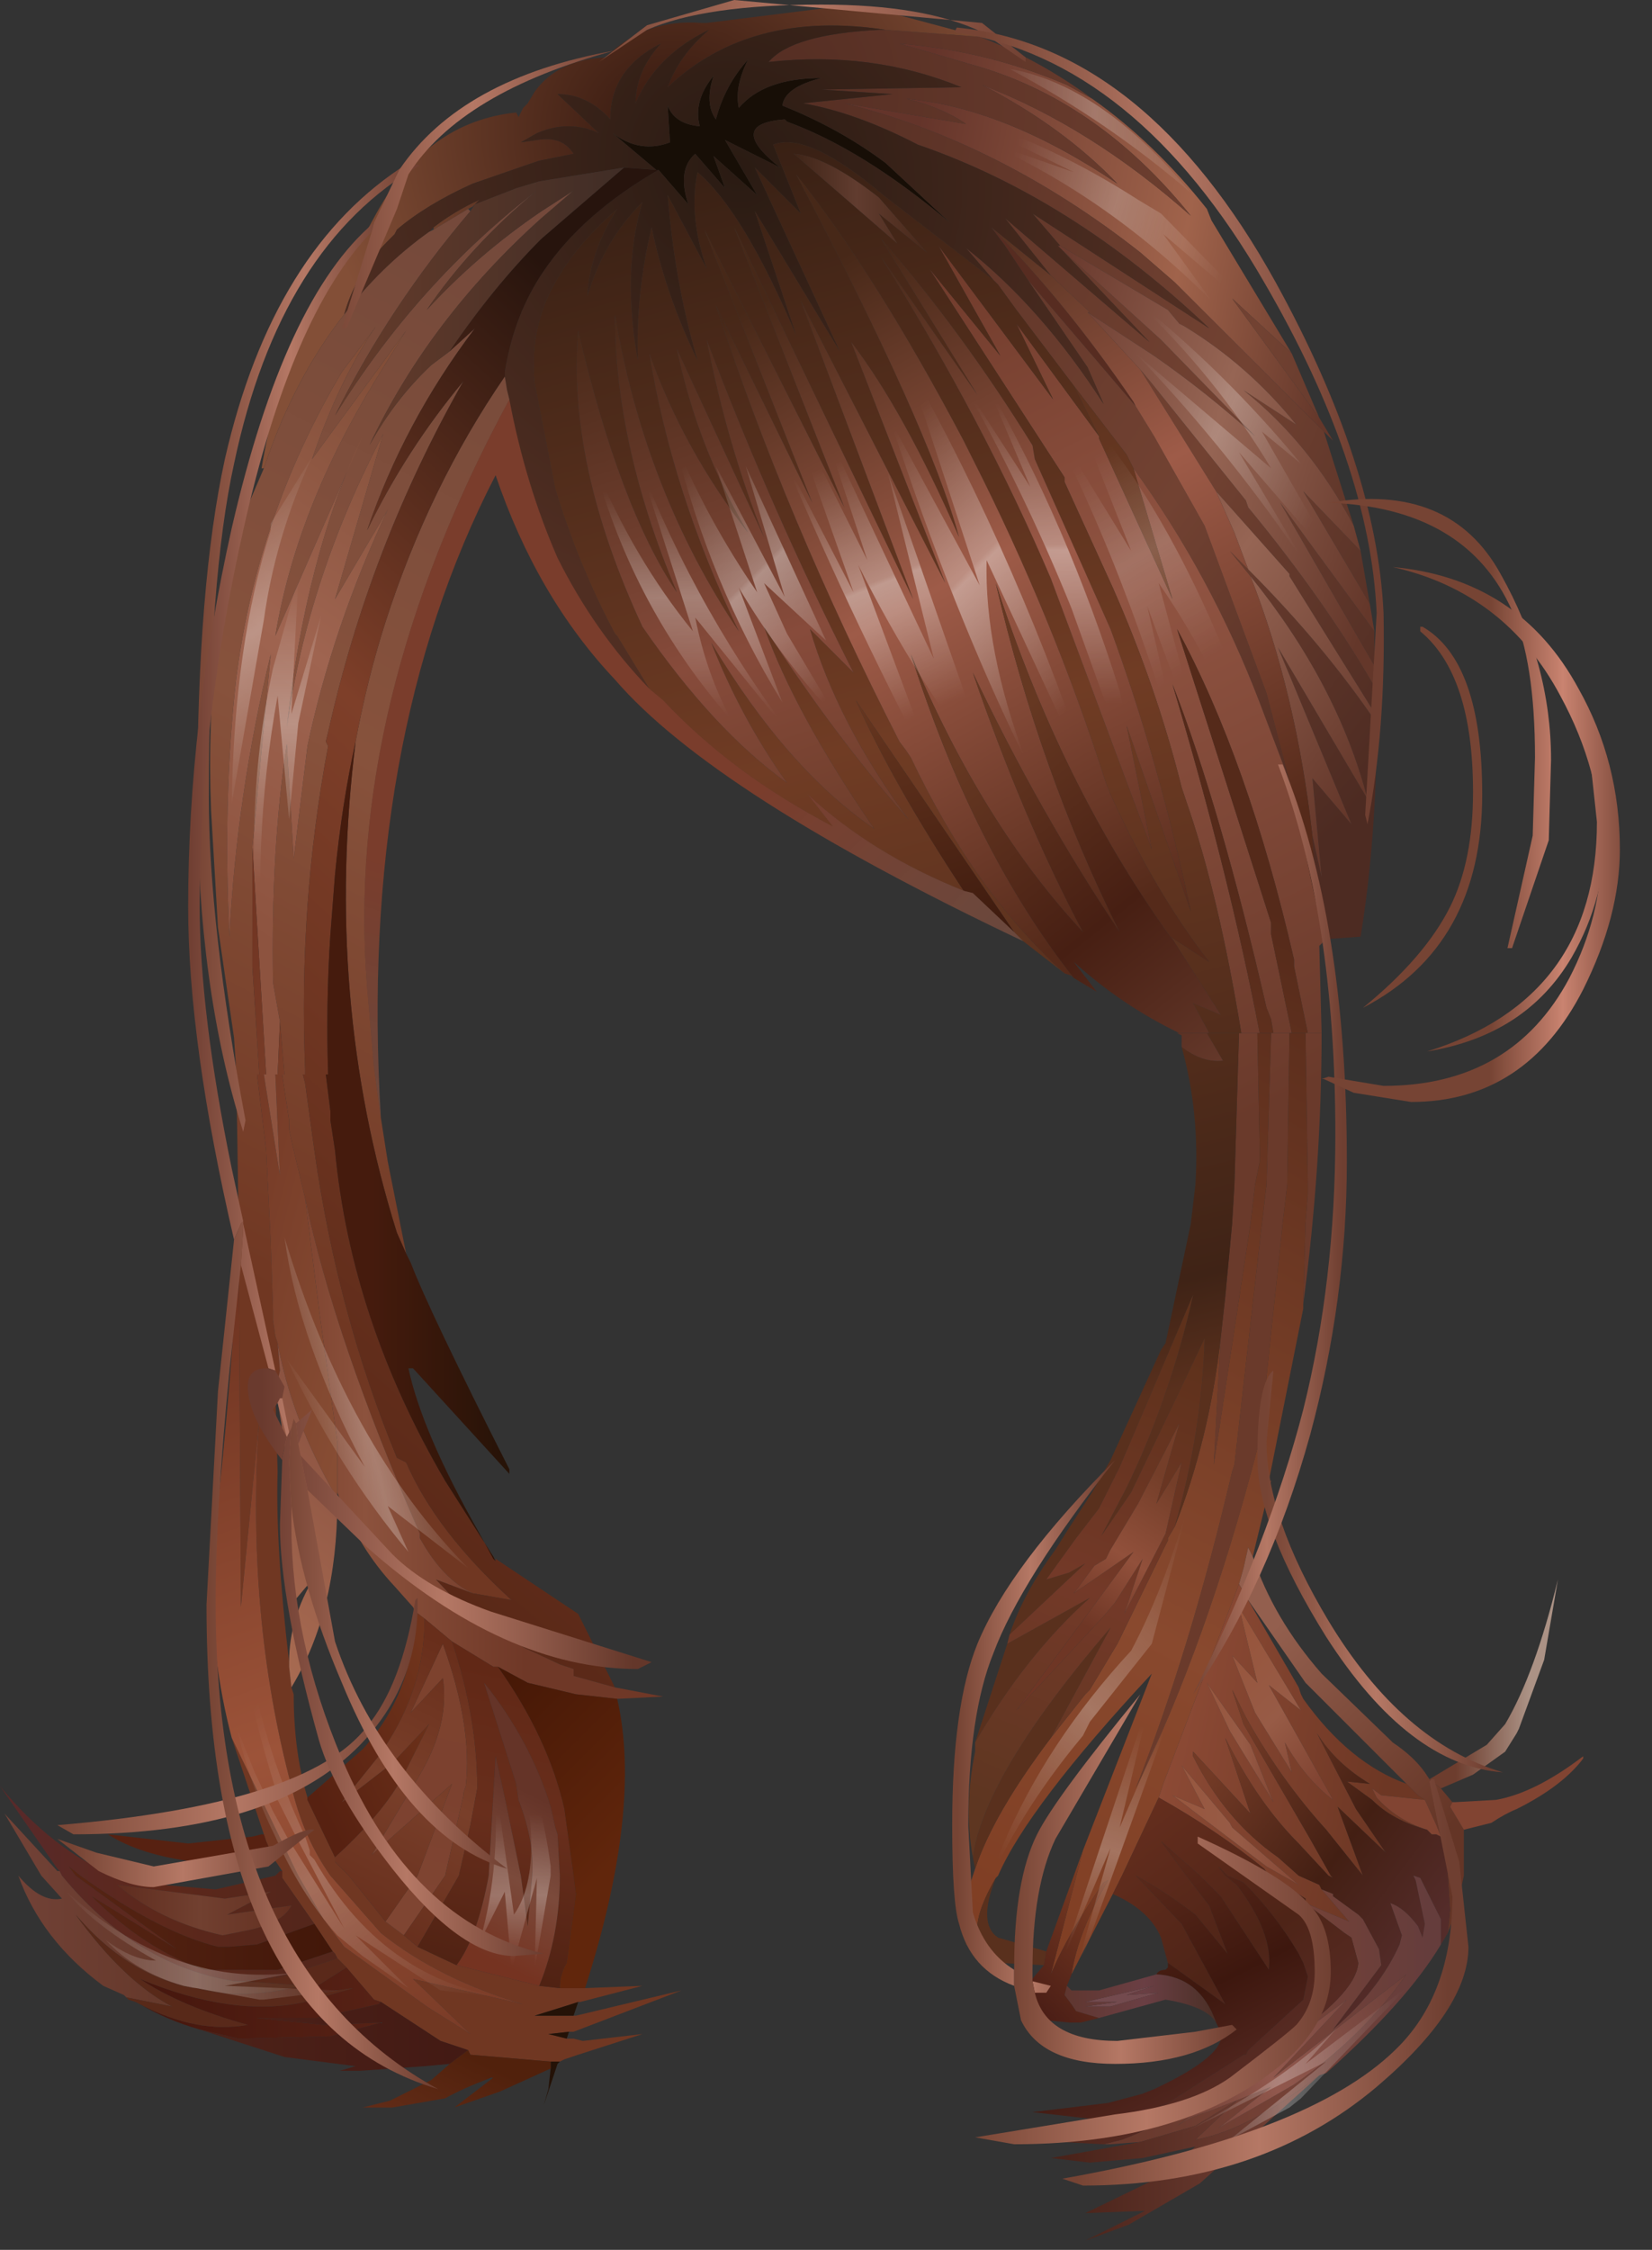 <svg xmlns="http://www.w3.org/2000/svg" width="36" height="49"><rect width="100%" height="100%" fill="#333333" stroke="none"/><g transform="translate(-52.8 -17)"><path d="M67.1 20.7l-.95-.8q.6.45 1.25.2l-.05-.8q.15.4.7.45-.15-.55.3-1.1-.2.6.05.95.2-.75.7-1.3-.3.6-.2 1.05.55-.65 1.8-.65-.8.2-.85.6 1.25.5 2.25 1.25l1.4 1.3q-1.9-1.6-3.55-2.2l-.05-.05q-1.3.1-.1 1.05l-1.2-.6.7 1.2-.95-.85.25.7-.65-.75q-.4.35-.15 1.1l-.65-.75h-.05" fill="#170e06"/><path d="M75.2 23.1l-.5-.75-.3-.4q1.6 1.6 3.1 3.8l.05.1-2.35-2.75" fill="#572c21"/><path d="M77.15 60.6h-.7l1.5-.35-.6.2.7-.05-1.05.3h-.55l.7-.1" fill="#734a4e"/><linearGradient id="a" gradientUnits="userSpaceOnUse" gradientTransform="matrix(.006 .001 -.001 .005 77.4 22.2)" x1="-819.2" x2="819.2"><stop offset="0" stop-color="#64342a"/><stop offset=".62" stop-color="#a0634b"/><stop offset=".988" stop-color="#64372a"/></linearGradient><path d="M78.4 23.15l-.75-.65q-3.05-2.4-6.45-3.25l2.65.45q-.5-.35-1.3-.55 2.15.2 4.6 1.85-1.2-1.25-2.95-2.15 2.35.9 4.55 2.85-2.05-2.55-4.8-3.3l-1.55-.45q1.9.15 3.65.9l.55.3q1.35.95 2.5 2.4l.1.25 1.75 2.9-1.3-1.2 1.9 2.6.3.5-.2-.2-3.25-3.25" fill="url(#a)"/><radialGradient id="b" gradientUnits="userSpaceOnUse" gradientTransform="matrix(.022 0 .001 .026 69.75 19)" spreadMethod="pad" cx="0" cy="0" r="819.2" fx="0" fy="0"><stop offset=".008" stop-color="#552e23"/><stop offset=".62" stop-color="#724232"/><stop offset=".988" stop-color="#4d2b22"/></radialGradient><path d="M81.55 26.1l-1.9-2.6 1.3 1.2.6 1.4m-1.65-.6l1.15.75Q80 24.95 78.6 24.1l-.1-.05-.25-.3-2.35-1.4-.6-.7 3.85 2.5q-3-2.85-6.35-4-1.35-.7-2.5-.9l1.95-.2-1.55-.1 3.05-.05q-1.95-.8-4.2-.55.5-.6 2.4-.7h.15l2.05.15q1.3.5 2.45 1.35l-.55-.3q-1.75-.75-3.65-.9l1.55.45q2.75.75 4.8 3.3-2.2-1.95-4.55-2.85 1.75.9 2.95 2.15-2.45-1.65-4.6-1.85.8.2 1.3.55l-2.65-.45q3.4.85 6.45 3.25l.75.65 3.25 3.25.65 2.05q-.95-1.8-2.4-2.95m2.55 3.5l.2 1.15-1.45-2.45 1.25 1.3m.3 1.75v.75l-2.05-3.55 2.05 2.8m-5.1-5.7l.25.3 2.05 2.55.05.15q1.65 2 2.75 3.9l.05.65-1.9-3.05v-.05l-1.6-1.8-1.65-2.65M79.6 29l.4.4q1.65 1.65 2.8 3.35 0 2.5-.35 4.65l-.7.05h-.05v.35l-.05-.3v-.2l-.05-.15-.1-.4-.1-1.55.2.9-.2-2.15.85 1-1.6-3.85 1.95 3.3q-.65-2.5-2.55-4.85L79.6 29m-2.05-3.15l.4.65 1.1 1.95 1.35 3.65.65 2.5-.25-.85-.55-1.45q-1.05-2.75-2.75-5.1l-.15-.3-1.15-1.5-1.25-1.65-.4-.55-.1-.1-.6-.7q1.65 1.3 3 3.4l-.35-.8-1.3-1.9 2.35 2.75m.55-1.45l2.05 2.1q-1.05-.95-2.2-1.75l-1.3-.85-.15-.1h.05l-.85-.8-1-1.25 3.15 2.7-1.9-2 2.15 1.95" fill="url(#b)"/><linearGradient id="c" gradientUnits="userSpaceOnUse" gradientTransform="matrix(.005 .004 -.003 .004 79.15 30.2)" x1="-819.2" x2="819.2"><stop offset="0" stop-color="#6a3a2e"/><stop offset=".486" stop-color="#966554"/><stop offset=".988" stop-color="#64372a"/></linearGradient><path d="M80 29.4l-.3-.8-.4-.9 1.6 1.8v.05l1.9 3.05v.15q-1.15-1.7-2.8-3.35m.05.15q1.9 2.35 2.55 4.85l-1.95-3.3 1.6 3.85-.85-1 .2 2.15-.2-.9q-.35-3.1-1.35-5.65" fill="url(#c)"/><linearGradient id="d" gradientUnits="userSpaceOnUse" gradientTransform="matrix(.005 .002 -.002 .006 79.25 26.8)" x1="-819.2" x2="819.2"><stop offset="0" stop-color="#6a3a2e"/><stop offset=".486" stop-color="#966554"/><stop offset=".988" stop-color="#64372a"/></linearGradient><path d="M80.7 27.95l2.05 3.55v.45q-1.1-1.9-2.75-3.9l-.05-.15-2.05-2.55-.25-.3-1.15-1.25.15.1 1.3.85q1.15.8 2.2 1.75l-2.05-2.1-2.15-1.95-.1-.1h.05l2.35 1.4.25.3.1.05q1.4.85 2.45 2.15l-1.15-.75q1.45 1.15 2.4 2.95l.15.55-1.25-1.3 1.45 2.45.1.6-2.05-2.8" fill="url(#d)"/><linearGradient id="e" gradientUnits="userSpaceOnUse" gradientTransform="matrix(.005 .012 -.002 .001 76.75 30.75)" x1="-819.2" x2="819.2"><stop offset="0" stop-color="#693526"/><stop offset=".478" stop-color="#915442"/><stop offset="1" stop-color="#6a3a2b"/></linearGradient><path d="M81.3 39.5l-.3-1.45v-.15q-1-4.35-2.55-7.2l2.05 6.4v.25l.45 2.15h-.4l-.05-.3-.1-.25q-1-4.35-2.05-7.05 1.25 4.2 1.9 7.6h-.4q-.5-3.05-1.2-5.05l-.1-.3q-.55-2.2-1.5-4.35L76 27.5v-.1l-2.95-4.55 1.55 1.9-1.35-2.4 2.5 3.35-.8-1.65 1.8 2.45v.05l1.6 3.5-.85-2.85q1.7 2.35 2.75 5.1l.55 1.45.25.85.35 1.7.1.45.1.4.05.15v.2l-.1.1.05 1.9h-.3" fill="url(#e)"/><linearGradient id="f" gradientUnits="userSpaceOnUse" gradientTransform="matrix(.007 -.015 .016 .008 80.25 51.8)" x1="-819.2" x2="819.2"><stop offset="0" stop-color="#76341a"/><stop offset=".475" stop-color="#89492e"/><stop offset="1" stop-color="#552a1a"/></linearGradient><path d="M80.25 39.5q-.65-3.4-1.9-7.6 1.05 2.7 2.05 7.05l.1.25.05.3h-.3m.7 0l-.45-2.15v-.25l-2.05-6.4Q80 33.55 81 37.9v.15l.3 1.45h-.35" fill="url(#f)"/><linearGradient id="g" gradientUnits="userSpaceOnUse" gradientTransform="matrix(.004 .012 -.002 .001 78.2 30.75)" x1="-819.2" x2="819.2"><stop offset="0" stop-color="#693526"/><stop offset=".478" stop-color="#915442"/><stop offset="1" stop-color="#6a3a2b"/></linearGradient><path d="M81.25 43.65l.05-.65v-.2l-.05-3.3h.35q0 2.9-.4 5.9l.05-1.75m-1.75 1.6l.15-1.6.05-.85.1-3.3h.4l.05 2.5v.3l-.1.5-.1.85-.8 5.25.15-2.75.1-.9m1.35-2.45l-.1.85-.5 4.75-.05.15q-1.1 4.25-2.65 7.4 1.2-3.05 2.1-6.9l.05-.15.6-5.25.1-.85.1-3.3h.4l-.05 3.3" fill="url(#g)"/><linearGradient id="h" gradientUnits="userSpaceOnUse" gradientTransform="matrix(.01 -.015 .015 .008 78.1 51.8)" x1="-819.2" x2="819.2"><stop offset="0" stop-color="#76341a"/><stop offset=".475" stop-color="#89492e"/><stop offset="1" stop-color="#552a1a"/></linearGradient><path d="M81.25 39.5l.05 3.3v.2l-.05.65-.05 1.75v.1l-.05.25-.7 3.5h.05l-.4 1.65-.1-.2-.1.45-.1.35-1.65 4.35-.1.3-.8 1.7-.2.4-.9 1.75q.15-.95.8-2.05l-.1.05q-.8 1.15-1.15 2l.7-2.7 1.5-3.85q-2.7 2.9-3.35 4.4l-.05.05q-.55.95-.35 1.35-.35-.15-.35-.7v-.1l.2-.6.05-.15q.4-1.2 1.65-2.85l.75-.95.1-.1.6-1 .05-.1 1-2.05.05-.1v-.05l.15-.25q.75-1.9 1-4.1l-.15 2.75.8-5.25.1-.85.1-.5V42l-.05-2.5h.3l-.1 3.3-.1.85-.6 5.25-.05.15q-.9 3.85-2.1 6.9 1.55-3.15 2.65-7.4l.05-.15.5-4.75.1-.85.05-3.3h.35" fill="url(#h)"/><linearGradient id="i" gradientUnits="userSpaceOnUse" gradientTransform="matrix(.001 0 -0 .003 85.3 53.7)" x1="-819.2" x2="819.2"><stop offset=".024" stop-color="#6d3d2e"/><stop offset="1" stop-color="#ab9285"/></linearGradient><path d="M83.95 55.75L85.2 55l.4-.45q.65-1.1 1.15-3.15l-.3 1.75-.55 1.5-.05.1-.25.4-.7.5-.7.3-.25-.2" fill="url(#i)"/><linearGradient id="j" gradientUnits="userSpaceOnUse" gradientTransform="matrix(.003 .002 -.004 .004 82.2 54.9)" x1="-819.2" x2="819.2"><stop offset="0" stop-color="#935f4e"/><stop offset="1" stop-color="#643526"/></linearGradient><path d="M79.9 51.15l.1-.45.1.2q.45 1.35 1.5 2.55l1.5 1.45.05.05q.45.3.7.65l.1.15.25.2.25.3-.05.1.3.5v1l-.15.7-.2.55.05-.5-.05-.75v-.4L84.2 57l-.1-.25-.25-.55-.15-.1-.25-.25-2.2-2.2-1.25-1.8-.2-.35.1-.35" fill="url(#j)"/><linearGradient id="k" gradientUnits="userSpaceOnUse" gradientTransform="matrix(.003 0 -.001 .005 80.7 55.15)" x1="-819.2" x2="819.2"><stop offset="0" stop-color="#8c4a35"/><stop offset="1" stop-color="#6d3724"/></linearGradient><path d="M83.7 56.1l.15.1-.95-.1-.2-.15.1.2q.45.5 1.1.7-.75-.2-1.2-.65l-.55-.4.5.05q-.75-.45-1.15-1.1l.85 1.65.65.95-1.05-1 .55 1.5-.8-1q-1-1.1-1.75-2.45l-.3-.6.25.75 1.45 2.5.45.8.05.05-.1-.05-.65-.7q-.9-.9-1.6-2.3l.55 1.65-1.25-1.35v.1q.7 1.4 1.85 2.2l.45.4.45.2.05.1.6.7-.95-.4v-.1l-.8-.5-.1-.15q-1.05-.85-2.3-1.55l.1-.3 1.65-4.35.2.35 1.1 1.9.05.15.05.1q1 1.4 2.25 1.85l.25.25m-2.75-.5l-.15-.65q.45.8 1.05 1.25l-1.4-2.5.7.55L79.8 52l.4 1.65-.55-.6.5 1.25.8 1.3m-1.85-1.95l.5 1.05.95 1.55-.5-1.25-.95-1.35m.5 3.05l-1.05-1.25.5.95-.7-.3 2.05 1.55.7.4-1.45-1.25-.05-.1" fill="url(#k)"/><linearGradient id="l" gradientUnits="userSpaceOnUse" gradientTransform="matrix(.003 .002 -.003 .004 81.55 57.4)" x1="-819.2" x2="819.2"><stop offset="0" stop-color="#723a26"/><stop offset=".553" stop-color="#431f13"/><stop offset="1" stop-color="#542c2a"/></linearGradient><path d="M84.35 59.1l-.15.25v-.55l-.45-.9-.15-.05.05.1.2.95-.05.3-.1-.25q-.3-.4-.6-.5l.25.7-.05.2q-.45 1-1.45 1.85l1.05-1.4-.05-.35-.35-.65-.1-.1-.55-.4v-.05l-.25-.1-.05-.1-.45-.2-.45-.4q-1.15-.8-1.85-2.2v-.1l1.25 1.35-.55-1.65q.7 1.4 1.6 2.3l.65.7.1.05-.05-.05-.45-.8-1.45-2.5-.25-.75.3.6q.75 1.35 1.75 2.45l.8 1-.55-1.5 1.05 1-.65-.95-.85-1.65q.4.65 1.15 1.1l-.5-.05.55.4q.45.45 1.2.65l.1.1h.1l.1.05.15.45v.4l.05.75-.05.5" fill="url(#l)"/><linearGradient id="m" gradientUnits="userSpaceOnUse" gradientTransform="matrix(.001 .002 -.002 .002 80.8 54.1)" x1="-819.2" x2="819.2"><stop offset="0" stop-color="#97553c"/><stop offset=".522" stop-color="#975b46"/><stop offset="1" stop-color="#814432"/></linearGradient><path d="M84.4 56.35l.05-.1h.05l.9-.05q.85-.15 1.9-.95v.05q-.45.6-1.45 1.1-.25.1-.55.3l-.6.15-.3-.5m-.3.4l.1.25-.1-.05H84l-.1-.1q-.65-.2-1.1-.7l-.1-.2.2.15.95.1.25.55m-3.95-2.45l-.5-1.25.55.6-.4-1.65 1.35 2.25-.7-.55 1.4 2.5q-.6-.45-1.05-1.25l.15.65-.8-1.3" fill="url(#m)"/><linearGradient id="n" gradientUnits="userSpaceOnUse" gradientTransform="matrix(.004 0 -0 .004 80.65 60.8)" x1="-819.2" x2="819.2"><stop offset="0" stop-color="#68392d"/><stop offset=".553" stop-color="#754237"/><stop offset="1" stop-color="#653d3c"/></linearGradient><path d="M78.85 63.6l.9-.85-.9.55-1.2.35-.65.05h-.15l.4-.1q1.05-.4 2.25-1.2l.8-.65.35-.2q1.7-1.1 1.75-1.8l-.15-.55-.15-.1-.85-.65.95.4-.6-.7.25.1v.05l.55.4.1.1.35.65.05.35-1.05 1.4q1-.85 1.45-1.85l.05-.2-.25-.7q.3.1.6.5l.1.25.05-.3-.2-.95-.05-.1.15.05.45.9v.55q-.75 1.25-2.5 2.8l-.15.05q-1.55 1.2-2.7 1.4m4.6-3.6l-2.9 2.25 1.6-1.7-3.7 2.75q.3-.2.65-.3l1.4-.55-1.15.9L81 62.4q1.5-1.05 2.45-2.4" fill="url(#n)"/><linearGradient id="o" gradientUnits="userSpaceOnUse" gradientTransform="matrix(.001 0 -0 .002 79.85 54.95)" x1="-819.2" x2="819.2"><stop offset="0" stop-color="#97553c"/><stop offset=".522" stop-color="#975b46"/><stop offset="1" stop-color="#814432"/></linearGradient><path d="M80.05 55l.5 1.25-.95-1.55-.5-1.05.95 1.35" fill="url(#o)"/><linearGradient id="p" gradientUnits="userSpaceOnUse" gradientTransform="matrix(.002 0 -0 .002 79.7 56.75)" x1="-819.2" x2="819.2"><stop offset="0" stop-color="#97553c"/><stop offset=".522" stop-color="#975b46"/><stop offset="1" stop-color="#814432"/></linearGradient><path d="M79.65 56.8l1.45 1.25-.7-.4-2.05-1.55.7.3-.5-.95 1.05 1.25.05.1" fill="url(#p)"/><linearGradient id="q" gradientUnits="userSpaceOnUse" gradientTransform="matrix(.002 .004 -.004 .003 78.85 59.9)" x1="-819.2" x2="819.2"><stop offset="0" stop-color="#652e1e"/><stop offset=".541" stop-color="#4e2417"/><stop offset="1" stop-color="#5b2e2a"/></linearGradient><path d="M77.05 58.25l.2-.4.8-1.7q1.25.7 2.3 1.55l.1.15.8.5v.1l.85.65.15.1.15.55q-.05.7-1.75 1.8l-.35.2-.8.65q-1.2.8-2.25 1.2l-.4.1-.95-.05-1.15-.2 1.5-.05 1.25-.25.05-.05h-.05l.75-.3 1.65-1.05h.05l.05-.1 1.2-1.1.1-.5-.1-.3-.1-.2q-.5-.85-1.2-1.55l-.35-.15-.2-.2.15.2.25.2q.8 1.05.7 1.85l-1.05-1.6-.45-.45-.85-.75.55.75.5.65.4 1.05-.7-.85q-.65-.5-1.3-.85l1 1.05.95 1.75-1.25-.9-.15-.55q-.25-.6-1.05-.95" fill="url(#q)"/><linearGradient id="r" gradientUnits="userSpaceOnUse" gradientTransform="matrix(.001 .003 -.004 .002 78.65 60.4)" x1="-819.2" x2="819.2"><stop offset="0" stop-color="#58281a"/><stop offset=".522" stop-color="#3d170e"/><stop offset="1" stop-color="#562a23"/></linearGradient><path d="M78 60q.05-.1.2-.1l.05-.05v-.1l1.25.9-.95-1.75-1-1.05q.65.35 1.3.85l.7.85-.4-1.05-.5-.65-.55-.75.85.75.45.45 1.05 1.6q.1-.8-.7-1.85l-.25-.2-.15-.2.2.2.35.15q.7.7 1.2 1.55l.1.2.1.3-.1.5-1.2 1.1-.05.1h-.05l-1.65 1.05-.75.3-.9.05-1.3-.15 1.65-.2.75-.2.25-.1q1.6-.75 1.45-1.25l-.1-.2q-.35-1-1.3-1.05" fill="url(#r)"/><linearGradient id="s" gradientUnits="userSpaceOnUse" gradientTransform="matrix(.003 -.002 .001 .002 80.95 61.6)" x1="-819.2" x2="819.2"><stop offset="0" stop-color="#713f34"/><stop offset=".384" stop-color="#91584d"/><stop offset="1" stop-color="#6c3f39"/></linearGradient><path d="M81 62.4l-1.65.95 1.15-.9-1.4.55q-.35.1-.65.3l3.7-2.75-1.6 1.7 2.9-2.25q-.95 1.35-2.45 2.4" fill="url(#s)"/><linearGradient id="t" gradientUnits="userSpaceOnUse" gradientTransform="matrix(.003 0 -0 .002 78.5 64)" x1="-819.2" x2="819.2"><stop offset="0" stop-color="#49231a"/><stop offset="1" stop-color="#734136"/></linearGradient><path d="M81.55 62.2l-2.6 2.35-1.55.9-.95.35 1.3-.65-1.3.05 1.65-.8.75-.65-1.15.25-1.15.1-.85-.1 1.95-.35 1.2-.35.9-.55-.9.85q1.15-.2 2.7-1.4" fill="url(#t)"/><radialGradient id="u" gradientUnits="userSpaceOnUse" gradientTransform="matrix(.01 0 .001 .01 67.7 20.2)" spreadMethod="pad" cx="0" cy="0" r="819.2" fx="0" fy="0"><stop offset="0" stop-color="#31150c"/><stop offset=".988" stop-color="#834f37"/></radialGradient><path d="M58.55 27.2h-.05q.5-3.05 2.2-5l.3-.55q1.1-2 3.05-2.2l.05.1.05-.1.05-.1.1-.1.15-.25q.5-.7 1.55-.75.85-.85 2.1-.75h.1l2.8-.35.9.05 2.25.6-2.05-.15q-2.95-.45-4.75 1.25.25-.7.9-1.25-1.15.55-1.6 1.6 0-.7.55-1.3-1.1.55-1.1 1.65-.5-.55-1.15-.55l.9.85q-.65-.3-1.35 0l-.35.2.35-.05q.55-.1.8.3l-.75.15-.15.05-1.3.45q-1 .45-1.65 1l-.05.1-.15.15q-.7.7-.95 1.6-1.1 1.4-1.75 3.35m3.7-5.2v-.05q.45-.35 1-.6l-.1.1-.05.05-.1.05-.75.45" fill="url(#u)"/><radialGradient id="v" gradientUnits="userSpaceOnUse" gradientTransform="matrix(.012 0 .001 .012 68.85 20.7)" spreadMethod="pad" cx="0" cy="0" r="819.2" fx="0" fy="0"><stop offset=".008" stop-color="#2a1b13"/><stop offset=".988" stop-color="#502e22"/></radialGradient><path d="M71.95 17.65q-1.9.1-2.4.7 2.25-.25 4.2.55l-3.05.05 1.55.1-1.95.2q1.15.2 2.5.9 3.35 1.15 6.35 4l-3.85-2.5.6.7h-.05l.1.1 1.9 2-3.15-2.7 1 1.25-1.3-1.05.3.4.5.75 1.3 1.9.35.8q-1.35-2.1-3-3.4l.6.7-2.4-1.85q-1.65-1.4-2.4-1.1l.6 1.5-1-1 1.85 4-1.85-3.05.9 2.7Q69 21.6 68 20.75q-.2.95.2 2.1l-.85-1.6q.15 1.9.65 3.6-.7-1.45-1-2.9-.35 1.45-.3 2.9-.35-1.95.1-3.45-.85.85-1.2 2.05.05-.95.65-1.9-1.1.95-1.55 2-.35.85-.25 1.8l.45 2.3q.5 1.65 1.3 3.15l.05.05.7 1.15q-1.2-1.25-2-2.85-.7-1.6-1.05-3.45l-.05-.2-.05-.3v-.1q.2-1.25.85-2.2.85-1.25 2.5-2.2l.65.75q-.25-.75.15-1.1l.65.75-.25-.7.95.85-.7-1.2 1.2.6q-1.2-.95.1-1.05l.05.05q1.65.6 3.55 2.2l-1.4-1.3q-1-.75-2.25-1.25.05-.4.85-.6-1.25 0-1.8.65-.1-.45.2-1.05-.5.55-.7 1.3-.25-.35-.05-.95-.45.55-.3 1.1-.55-.05-.7-.45l.05.8q-.65.25-1.25-.2l.95.8-.7-.05-1.85.3-.5.15-.9.35.1-.1q-.55.25-1 .6l-.1.1q-1.05.75-1.85 1.8.25-.9.95-1.6l.15-.15.05-.1q.65-.55 1.65-1l1.3-.45.15-.05.75-.15q-.25-.4-.8-.3l-.35.05.35-.2q.7-.3 1.35 0l-.9-.85q.65 0 1.15.55 0-1.1 1.1-1.65-.55.6-.55 1.3.45-1.05 1.6-1.6-.65.55-.9 1.25 1.8-1.7 4.75-1.25h-.15" fill="url(#v)"/><linearGradient id="w" gradientUnits="userSpaceOnUse" gradientTransform="matrix(.006 -.013 .023 .012 59 32.2)" x1="-819.2" x2="819.2"><stop offset="0" stop-color="#703722"/><stop offset=".486" stop-color="#87523c"/><stop offset=".988" stop-color="#74493b"/></linearGradient><path d="M61.45 43.85q-1.6-5.1-.9-10.7.25-1.35.65-2.6.95-2.95 2.6-5.35l.05.3.05.2q-3.6 6.65-3.1 12.8l.15 1.75.15 1.1.15.95.4 2-.2-.45m-1.15-20q.8-1.05 1.85-1.8l.1-.05.75-.45.05.05q-1.75 2.05-2.95 4.45 1.8-2.9 4.4-4.9-1.45 1.2-2.4 2.6 1.1-1.2 2.5-2.15l.7-.45-.7.6q-2.45 2.2-3.75 4.95.55-1 1.35-1.75l.4-.3.55-.5q-1.55 2.05-2.35 4.4.85-1.75 2.1-3.25-2.05 3.6-2.95 7.65l-.05.2.05.1q-.65 3.45-.5 7.05v.1H59l-.1-1.15-.15-.85q-.05-2.9.3-5.2l.15 2.5.3-2.45q.55-2.6 1.75-5.15l-1.15 1.95 1.05-3.6q-1.65 3.15-2.1 6.4.4-3.7 1.65-6.35l-1.9 4.35q.45-2.75 2.2-5.6l.65-1.05L59.6 27q.6-1.75 1.4-2.9l-.75 1Q58.5 28.05 58 31.4l-.05.35q-.3 2.65-.15 5.65.15-3.05.9-6.15l-.4 4.2v2.6l.15 2.35h-.5v-.05l-.05-.75-.35-2.4-.15-2.55q-.15-3.8.8-6.6l.05-.15.3-.7q.65-1.95 1.75-3.35" fill="url(#w)"/><linearGradient id="x" gradientUnits="userSpaceOnUse" gradientTransform="matrix(.004 0 0 .004 63.25 23.65)" x1="-819.2" x2="819.2"><stop offset=".02" stop-color="#663c2b"/><stop offset=".973" stop-color="#402d26"/></linearGradient><path d="M63.15 21.45l.9-.35.5-.15 1.85-.3-1.8 1.55q-1.05 1.05-2 2.45l-.4.3q-.8.75-1.35 1.75 1.3-2.75 3.75-4.95l.7-.6-.7.45q-1.4.95-2.5 2.15.95-1.4 2.4-2.6-2.6 2-4.4 4.9 1.2-2.4 2.95-4.45l.1-.15" fill="url(#x)"/><linearGradient id="y" gradientUnits="userSpaceOnUse" gradientTransform="matrix(.005 .017 -.019 .005 73.3 34)" x1="-819.2" x2="819.2"><stop offset="0" stop-color="#382014"/><stop offset=".459" stop-color="#703c24"/><stop offset=".918" stop-color="#3f2316"/><stop offset="1" stop-color="#59301d"/></linearGradient><path d="M74.9 37.3l-3.45-5.05q.8 1.8 2.35 4.15-2-.8-3.4-2.1l.55.7q-2.2-1.15-3.7-2.75l-.3-.25-.7-1.15-.05-.05q-.8-1.5-1.3-3.15l-.45-2.3q-.1-.95.25-1.8.45-1.05 1.55-2-.6.95-.65 1.9.35-1.2 1.2-2.05-.45 1.5-.1 3.45-.05-1.45.3-2.9.3 1.45 1 2.9-.5-1.7-.65-3.6l.85 1.6q-.4-1.15-.2-2.1 1 .85 2.15 3.55l-.9-2.7 1.85 3.05-1.85-4 1 1-.6-1.5q.75-.3 2.4 1.1l2.4 1.85.1.1.4.55 1.25 1.65.55 1.1-1.8-2.45.8 1.65-2.5-3.35 1.35 2.4-1.55-1.9L76 27.4v.1l1.05 2.3q.95 2.15 1.5 4.35l.1.3q.7 2 1.2 5.05h-.7l-.35-.65.6.25-1.05-1.65-.05-.05.85.55Q77.95 36.4 77 34.3l-.1-.25Q75.75 30.45 74 27l-.2-.4q-1.9-3.6-3.65-5.8 2.9 5.5 3.55 7.9-1.2-2.75-2.35-4.25l2.05 5.25-3.15-6.15 2.45 6.5-3.9-8.1 2.4 6.1L68.15 22l2.35 5.95-2.1-4.3q1.5 4.6 4 9.5l.15.2.1.15q1.4 2.95 3.35 4.7l-.9-.7-.2-.2m-2.95-15.65l1.05.85-1.05-1.2q-1.15-.9-1.85-.95l2.25 1.95-.4-.65m3.35 5.05q-1.55-2.5-3.3-4.5l2.1 3.4-2.1-3q2.25 3.6 3.7 7l2.2 5.9-.55-2.7 1.4 4.05q-.7-3.3-1.75-6.15L75.35 27l-.05-.3m-7 4.3q1.65 2.75 3.55 4.05-1.75-2.55-2.4-4.4 1.55 2.4 3.15 4.2-1.55-2.1-2.15-4.15l.95.95q-1.8-3.55-3.2-7.25.45 2.3 1.25 4.3l-1.9-4.1q.45 2.15 1.55 4-1.4-1.8-2.15-3.9.5 3.05 1.95 6.05-2.05-3.05-2.7-6.9 0 2.85 1.35 6.05-1.25-1.85-2.15-5.7-.25 2.9 1.4 6.45 1.55 2.25 3.15 3.4-1-1.4-1.65-3.05" fill="url(#y)"/><linearGradient id="z" gradientUnits="userSpaceOnUse" gradientTransform="matrix(.01 -.011 .015 .014 63.6 37)" x1="-819.2" x2="819.2"><stop offset=".004" stop-color="#592817"/><stop offset=".557" stop-color="#7e3f29"/><stop offset=".957" stop-color="#27140d"/></linearGradient><path d="M67.15 20.7q-1.65.95-2.5 2.2-.65.95-.85 2.2v.1q-1.65 2.4-2.6 5.35-.4 1.25-.65 2.6-.3 1.35-.45 2.9l-.1 1.3q-.1 1.5-.05 3.05h-.5v-.1q-.15-3.6.5-7.05l-.05-.1.05-.2q.9-4.05 2.95-7.65-1.25 1.5-2.1 3.25.8-2.35 2.35-4.4l-.55.5q.95-1.4 2-2.45l1.8-1.55.7.05h.05" fill="url(#z)"/><linearGradient id="A" gradientUnits="userSpaceOnUse" gradientTransform="matrix(.002 0 0 .001 71.55 21.4)" x1="-819.2" x2="819.2"><stop offset="0" stop-color="#3a2114"/><stop offset=".475" stop-color="#613c2f"/><stop offset="1" stop-color="#452617"/></linearGradient><path d="M72.35 22.3l-2.25-1.95q.7.05 1.85.95L73 22.5l-1.05-.85.4.65" fill="url(#A)"/><linearGradient id="B" gradientUnits="userSpaceOnUse" gradientTransform="matrix(.005 .008 -.009 .005 73.95 29.85)" x1="-819.2" x2="819.2"><stop offset="0" stop-color="#472818"/><stop offset=".475" stop-color="#9e5b48"/><stop offset="1" stop-color="#552a1a"/></linearGradient><path d="M74.5 29.7q.95 4.1 2.7 7.6-1.75-2.6-3.2-5.65 1.1 3.2 2.4 5.65-2.2-2.35-3.75-6.05Q74 35.5 76.2 38.3l-.05-.05-.15-.05q-1.95-1.75-3.35-4.7l-.1-.15-.15-.2q-2.5-4.9-4-9.5l2.1 4.3L68.15 22l3.05 6.05-2.4-6.1 3.9 8.1-2.45-6.5 3.15 6.15-2.05-5.25q1.15 1.5 2.35 4.25-.65-2.4-3.55-7.9 1.75 2.2 3.65 5.8l.2.4q1.75 3.45 2.9 7.05l.1.25q.95 2.1 2.15 3.65l-.85-.55q-2.4-3.35-3.8-7.7m3.15-4.65l1.65 2.65.4.9.3.8-.4-.4.45.55q1 2.55 1.35 5.65l.1 1.55-.1-.45-.35-1.7-.65-2.5-1.35-3.65-1.1-1.95-.4-.65-.05-.1q-1.5-2.2-3.1-3.8L75.7 23l.85.8h-.05l1.15 1.25" fill="url(#B)"/><linearGradient id="C" gradientUnits="userSpaceOnUse" gradientTransform="matrix(.004 .009 -.006 .002 69.8 31.05)" x1="-819.2" x2="819.2"><stop offset="0" stop-color="#472818"/><stop offset=".49" stop-color="#874b3b"/><stop offset="1" stop-color="#5a321e"/></linearGradient><path d="M69.95 34.05q-1.6-1.15-3.15-3.4-1.65-3.55-1.4-6.45.9 3.85 2.15 5.7-1.35-3.2-1.35-6.05.65 3.85 2.7 6.9-1.45-3-1.95-6.05.75 2.1 2.15 3.9-1.1-1.85-1.55-4l1.9 4.1q-.8-2-1.25-4.3 1.4 3.7 3.2 7.25l-.95-.95q.6 2.05 2.15 4.15-1.6-1.8-3.15-4.2.65 1.85 2.4 4.4-1.9-1.3-3.55-4.05.65 1.65 1.65 3.05" fill="url(#C)"/><linearGradient id="D" gradientUnits="userSpaceOnUse" gradientTransform="matrix(.004 .009 -.002 .001 76 29.5)" x1="-819.2" x2="819.2"><stop offset="0" stop-color="#472818"/><stop offset=".475" stop-color="#9c5947"/><stop offset="1" stop-color="#552a1a"/></linearGradient><path d="M75.35 27L77 30.7q1.05 2.85 1.75 6.15l-1.4-4.05.55 2.7-2.2-5.9q-1.45-3.4-3.7-7l2.1 3-2.1-3.4q1.75 2 3.3 4.5l.05.3" fill="url(#D)"/><linearGradient id="E" gradientUnits="userSpaceOnUse" gradientTransform="matrix(.004 -.006 .01 .007 59.7 31.1)" x1="-819.2" x2="819.2"><stop offset="0" stop-color="#8d533f"/><stop offset=".486" stop-color="#9f6450"/><stop offset=".988" stop-color="#824e38"/></linearGradient><path d="M58.85 40.4h-.25l-.3-4.95.4-4.2q-.75 3.1-.9 6.15-.15-3 .15-5.65l.05-.35q.5-3.35 2.25-6.3l.75-1q-.8 1.15-1.4 2.9l2.05-2.8-.65 1.05q-1.75 2.85-2.2 5.6l1.9-4.35q-1.25 2.65-1.65 6.35.45-3.25 2.1-6.4l-1.05 3.6 1.15-1.95q-1.2 2.55-1.75 5.15l-.3 2.45-.15-2.5q-.35 2.3-.3 5.2l.15.85-.05 1.15" fill="url(#E)"/><linearGradient id="F" gradientUnits="userSpaceOnUse" gradientTransform="matrix(.003 .001 -.002 .008 58.85 43.45)" x1="-819.2" x2="819.2"><stop offset="0" stop-color="#6f3321"/><stop offset=".957" stop-color="#874d34"/></linearGradient><path d="M58.85 40.4l.05-1.15.1 1.15h-.15m-.25 0h-.15l-.15-2.35v-2.6l.3 4.95" fill="url(#F)"/><linearGradient id="G" gradientUnits="userSpaceOnUse" gradientTransform="matrix(.004 .014 -.019 .005 72.35 31.55)" x1="-819.2" x2="819.2"><stop offset="0" stop-color="#382014"/><stop offset=".459" stop-color="#703c24"/><stop offset="1" stop-color="#3f2316"/></linearGradient><path d="M76.2 25.4l1.15 1.5.15.3.85 2.85-1.6-3.5v-.05l-.55-1.1" fill="url(#G)"/><linearGradient id="H" gradientUnits="userSpaceOnUse" gradientTransform="matrix(.004 .004 -.005 .004 77.15 36.4)" x1="-819.2" x2="819.2"><stop offset=".024" stop-color="#663822"/><stop offset=".537" stop-color="#471f13"/><stop offset="1" stop-color="#65392b"/></linearGradient><path d="M78.3 37.4l.05.05 1.05 1.65-.6-.25.35.65h-.65q-1.25-.6-2.3-1.55l.5.65-.5-.3q-2.2-2.8-3.55-7.05 1.55 3.7 3.75 6.05-1.3-2.45-2.4-5.65 1.45 3.05 3.2 5.65-1.75-3.5-2.7-7.6 1.4 4.35 3.8 7.7" fill="url(#H)"/><linearGradient id="I" gradientUnits="userSpaceOnUse" gradientTransform="matrix(.002 .004 -.003 .001 73.1 34.85)" x1="-819.2" x2="819.2"><stop offset="0" stop-color="#6c3a22"/><stop offset=".98" stop-color="#39170c"/></linearGradient><path d="M71.45 32.25l3.45 5.05-.9-.85-.2-.05q-1.55-2.35-2.35-4.15" fill="url(#I)"/><linearGradient id="J" gradientUnits="userSpaceOnUse" gradientTransform="matrix(.002 .017 -.02 .005 74.2 34)" x1="-819.2" x2="819.2"><stop offset="0" stop-color="#382014"/><stop offset=".459" stop-color="#703c24"/><stop offset=".918" stop-color="#3f2316"/><stop offset="1" stop-color="#59301d"/></linearGradient><path d="M74.5 57.9q-.4 1 .05 1.3l1.05.3-.05.3-1-.05-.55-.4h-.15l-.05-.8q0 .55.35.7-.2-.4.35-1.35m1.2-3.05q-1.25 1.65-1.65 2.85l-.05-.25q.25-1.8 3-5l-1.3 2.4m-1.65.1l.7-2.15 1.8-1q-1.4 1.25-2.5 3.15m5-8.8l-1.6 3.35-.65.95.55-1.05q.95-1.95 1.45-4.2l-1.6 3.75-.45.9-.5.65-.65.9.5-.15.35-.2-1.65 1.55q.3-.9 1-1.85l.25-.4.55-.85.4-.7 1.1-2.4.1-.15.55-2.6.1-.85q.1-1.55-.3-3 .45.35.9.3l-.35-.6h.7l-.1 3.3-.05.85-.15 1.6-.1.9q-.25 2.2-1 4.1.6-2.1.65-4.1" fill="url(#J)"/><linearGradient id="K" gradientUnits="userSpaceOnUse" gradientTransform="matrix(.003 .004 -.005 .004 77.65 36.4)" x1="-819.2" x2="819.2"><stop offset=".024" stop-color="#663822"/><stop offset=".537" stop-color="#471f13"/><stop offset="1" stop-color="#65392b"/></linearGradient><path d="M78.55 39.8v-.25l-.1-.05h.65l.35.6q-.45.05-.9-.3" fill="url(#K)"/><linearGradient id="L" gradientUnits="userSpaceOnUse" gradientTransform="matrix(.003 -.006 .007 .003 76.55 51.35)" x1="-819.2" x2="819.2"><stop offset="0" stop-color="#5e3621"/><stop offset=".478" stop-color="#733928"/><stop offset="1" stop-color="#5e311b"/></linearGradient><path d="M76.55 51.8l-1.8 1 .05-.2 1.65-1.55-.35.2-.5.15.65-.9.5-.65.45-.9 1.6-3.75q-.5 2.25-1.45 4.2l-.55 1.05.65-.95 1.6-3.35q-.05 2-.65 4.1l-.15.25v.05l-.05.1-1 2.05-.05.1-.6 1-.1.1-.75.95 1.3-2.4q-2.75 3.2-3 5-.2-1.1.05-2.3v-.2q1.1-1.9 2.5-3.15m.35-.85l-.25.15-.45.6 1.3-.9-2.55 3.45 1.9-2.05.25-.3.6-.95-.4 1.2.9-1.75.35-1.55-.55.9.5-1.75-.9 1.75-.6 1-.1.2" fill="url(#L)"/><linearGradient id="M" gradientUnits="userSpaceOnUse" gradientTransform="matrix(.001 -.002 .003 .002 77 50.6)" x1="-819.2" x2="819.2"><stop offset="0" stop-color="#6e3625"/><stop offset=".478" stop-color="#91503b"/><stop offset="1" stop-color="#743e29"/></linearGradient><path d="M77 50.75l.6-1 .9-1.75-.5 1.75.55-.9-.35 1.55-.9 1.75.4-1.2-.6.95-.25.3-1.9 2.05 2.55-3.45-1.3.9.45-.6.25-.15.1-.2" fill="url(#M)"/><linearGradient id="N" gradientUnits="userSpaceOnUse" gradientTransform="matrix(-.001 .002 -.001 -.001 76.3 59.45)" x1="-819.2" x2="819.2"><stop offset="0" stop-color="#814025"/><stop offset="1" stop-color="#481c15"/></linearGradient><path d="M76.75 60.95l-.4.1h-.25l-.5-.05h-.05l-.1-.3q-.25-.15-.2-.55l.3-.35.05-.3.8-2.2-.7 2.7q.35-.85 1.15-2l.1-.05q-.65 1.1-.8 2.05l-.1.25-.05.2.15.2.1.15.5.15" fill="url(#N)"/><linearGradient id="O" gradientUnits="userSpaceOnUse" gradientTransform="matrix(.002 0 -0 .001 77.65 60.45)" x1="-819.2" x2="819.2"><stop offset="0" stop-color="#5f362f"/><stop offset=".525" stop-color="#6a3f44"/><stop offset="1" stop-color="#4b2f26"/></linearGradient><path d="M76.25 60.8l-.1-.15-.15-.2.05-.2.1.1h.6L78 60q.95.05 1.3 1.05-.2-.35-1.1-.5l-1.45.4-.5-.15m.2-.1H77l1.05-.3-.7.05.6-.2-1.5.35h.7l-.7.1" fill="url(#O)"/><linearGradient id="P" gradientUnits="userSpaceOnUse" gradientTransform="matrix(.005 -.013 .023 .012 58.35 32.2)" x1="-819.2" x2="819.2"><stop offset="0" stop-color="#703722"/><stop offset=".486" stop-color="#87523c"/><stop offset=".988" stop-color="#74493b"/></linearGradient><path d="M60.3 59.8l-.15-.15-.05-.1-.05-.05-.4-.6-.7-1v-.15l-.2-.3-.15-.35-.05-.15-.7-2.1 1.4 2.9.05.1.55.95.45.6 1.8 1.3.95.6-1.25-1.2 2.4.55q-1.85-.55-3.1-1.55L60 57.85q-.6-.85-.85-1.95-1-3.75-.7-8l-.4 4.1-.05-8.35-.05-3.25h.45l.2 1.65.1 2 .05 1.5v.2l.05.35.05.15.05.6-.1.45.05 1.75q-.05 1.6.25 4.15v.1l.05.45.05.15q0 1.25.3 2.25v.05l.6 1.25v.1l.3.3.8 1 .4.3.3.25.85.4 1.8.45.45.05h.55l1.25-.05-1.35.35h-.05l-.15.05-.8.25h.9l2.3-.55-2.35.9h-.1l-.45.05.4.1h.15l.2.05 1.3-.15-1.4.45-.3.1-.1.05h-.2l-1.75-.15-.05-.1-.6-.2-1.3-.85-.15-.05-.6-.7-.05-.05m1.65-9.3v-.1q-1.85-4.2-2.5-7.3l-.25-1.05-.1-.45v-.2l-.15-1h.45l.05.2.2 1.45q.5 3.55 1.8 6.7l.2.1q.65 1.5 2.3 3l-.85-.15q-.65-.3-1.15-1.2" fill="url(#P)"/><linearGradient id="Q" gradientUnits="userSpaceOnUse" gradientTransform="matrix(.009 -.011 .016 .014 63.3 37)" x1="-819.2" x2="819.2"><stop offset=".004" stop-color="#592817"/><stop offset=".557" stop-color="#7e3f29"/><stop offset=".957" stop-color="#27140d"/></linearGradient><path d="M65.3 53.5v-.15l-.3-.1-.75-.35-1.25-.75-.7-.75.8.3.85.15q-1.65-1.5-2.3-3l-.2-.1q-1.3-3.15-1.8-6.7l-.2-1.45-.05-.2h.5l.1.8v.2l.1.65q.35 3.7 2.4 7.2l1.05 1.65.05.1v-.05l1.8 1.2.8 1.6-.9-.25" fill="url(#Q)"/><linearGradient id="R" gradientUnits="userSpaceOnUse" gradientTransform="matrix(.003 .001 -.002 .008 59.05 43.45)" x1="-819.2" x2="819.2"><stop offset="0" stop-color="#6f3321"/><stop offset=".957" stop-color="#874d34"/></linearGradient><path d="M59.75 45.5l.4 2.9v1.2l-.05-.05q-.95-1.65-1.25-3.3l-.05-.15-.05-.35v-.2l-.05-1.5-.1-2-.2-1.65h.15l.35 2.2-.1-2.2h.15l.15 1v.2l.1.45.25 1.05.3 2.4" fill="url(#R)"/><linearGradient id="S" gradientUnits="userSpaceOnUse" gradientTransform="matrix(.004 -.006 .01 .007 58.95 31.1)" x1="-819.2" x2="819.2"><stop offset="0" stop-color="#8d533f"/><stop offset=".486" stop-color="#9f6450"/><stop offset=".988" stop-color="#824e38"/></linearGradient><path d="M58.9 42.6l-.35-2.2h.25l.1 2.2" fill="url(#S)"/><linearGradient id="T" gradientUnits="userSpaceOnUse" gradientTransform="matrix(.002 0 -0 .007 62.55 46.8)" x1="-819.2" x2="819.2"><stop offset="0" stop-color="#451b0d"/><stop offset=".957" stop-color="#241207"/></linearGradient><path d="M61.65 44.3l.1.2q.4 1.05 2.15 4.5v.1l-2.1-2.3h-.1q.3 1.4 1.55 3.6l.3.55.05.05-.05-.1-1.05-1.65q-2.05-3.5-2.4-7.2l-.1-.65v-.2l-.1-.8h.05q-.05-1.55.05-3.05l.1-1.3q.15-1.55.45-2.9-.7 5.6.9 10.7l.2.45m2.8 16.6l.8-.25.15-.05-.1.3h-.85m.3.4l.45-.05-.05.15-.4-.1m.05.6h.2l-.05.05-.3.9.1-.35.05-.45v-.15" fill="url(#T)"/><linearGradient id="U" gradientUnits="userSpaceOnUse" gradientTransform="matrix(.005 .011 -.011 .004 60.95 54.55)" x1="-819.2" x2="819.2"><stop offset="0" stop-color="#6f3421"/><stop offset=".49" stop-color="#9c5339"/><stop offset=".973" stop-color="#6f3421"/></linearGradient><path d="M57.85 54.85q-.45-1.7-.45-3.65v-.15q.5-4.15.6-7.4l.05 8.35.4-4.1q-.3 4.25.7 8 .25 1.1.85 1.95l1.1 1.25q1.25 1 3.1 1.55l-2.4-.55 1.25 1.2-.95-.6-1.8-1.3-.45-.6-.55-.95-.05-.1-1.4-2.9" fill="url(#U)"/><linearGradient id="V" gradientUnits="userSpaceOnUse" gradientTransform="matrix(.004 .001 -0 .007 61.15 49.3)" x1="-819.2" x2="819.2"><stop offset="0" stop-color="#703421"/><stop offset=".439" stop-color="#8c523d"/><stop offset=".973" stop-color="#6f3827"/></linearGradient><path d="M65.35 53.9l-1.05-.25-.65-.35h-.1l-.9-.55-.3-.25-.3-.25-.2-.15-.05-.1-.4-.45q-.8-.85-1.25-2.05v-1.1l-.4-2.9-.3-2.4q.65 3.1 2.5 7.3v.1q.5.9 1.15 1.2l-.8-.3.7.75 1.25.75.75.35.3.1v.15l.9.25 1.05.2-1 .05-.9-.1" fill="url(#V)"/><linearGradient id="W" gradientUnits="userSpaceOnUse" gradientTransform="matrix(-.002 .003 -.004 -.003 58.9 49.7)" x1="-819.2" x2="819.2"><stop offset="0" stop-color="#88503f"/><stop offset=".988" stop-color="#a76a51"/></linearGradient><path d="M60.15 49.7q0 2.4-1 4.05l-.05-.45v-.1q0-.95.55-1.85l-.55.65q.1-2.9-.3-4.7l.1-.45-.05-.6q.3 1.65 1.25 3.3l.05.05v.1" fill="url(#W)"/><linearGradient id="X" gradientUnits="userSpaceOnUse" gradientTransform="matrix(.002 -.001 .001 .002 61.05 54.75)" x1="-819.2" x2="819.2"><stop offset="0" stop-color="#572111"/><stop offset=".965" stop-color="#70341c"/></linearGradient><path d="M58.75 57.45h-.15l-1.55.1q-1.2-.15-1.9-.6l1.75.2 1.4-.15.2-.05h.05l.05.15.15.35m3.3-5.15q0 1.55-1 2.95l-.8 1 1.1-.85.8-.85-.5 1q-.4.85-1.55 1.9l-.6-1.25v-.05l1.2-1.05q1.1-1.2 1.15-2.95v-.05l.2.15v.05" fill="url(#X)"/><linearGradient id="Y" gradientUnits="userSpaceOnUse" gradientTransform="matrix(0 -.003 .004 .001 61.9 55.95)" x1="-819.2" x2="819.2"><stop offset="0" stop-color="#7f4532"/><stop offset=".522" stop-color="#7c412f"/><stop offset=".976" stop-color="#7d422e"/></linearGradient><path d="M61.2 58.85l.7-1 .75-2-1.75 1.55 1.05-1.75q.65-1.1.5-2.1l-.7.75.7-1.5q.65 1.8.5 3.1l-.05.15v.05l-.4 1.75-.9 1.3-.4-.3" fill="url(#Y)"/><linearGradient id="Z" gradientUnits="userSpaceOnUse" gradientTransform="matrix(.001 -.004 .004 .002 61.6 55.85)" x1="-819.2" x2="819.2"><stop offset="0" stop-color="#662e1c"/><stop offset=".502" stop-color="#793f2a"/><stop offset=".976" stop-color="#682e1b"/></linearGradient><path d="M60.4 57.85l-.3-.3v-.1q1.15-1.05 1.55-1.9l.5-1-.8.85-1.1.85.8-1q1-1.4 1-2.95v-.05l.3.25.3.25q.55 1.65.55 3.2l-.15.8-.25 1.1-.9 1.55-.3-.25.9-1.3.4-1.75v-.05l.05-.15q.15-1.3-.5-3.1l-.7 1.5.7-.75q.15 1-.5 2.1L60.9 57.4l1.75-1.55-.75 2-.7 1-.8-1" fill="url(#Z)"/><linearGradient id="aa" gradientUnits="userSpaceOnUse" gradientTransform="matrix(.001 -.004 .005 .001 63.35 56.5)" x1="-819.2" x2="819.2"><stop offset="0" stop-color="#502213"/><stop offset=".502" stop-color="#682e1c"/><stop offset=".976" stop-color="#612816"/></linearGradient><path d="M61.9 59.4l.9-1.55.25-1.1.15-.8q0-1.55-.55-3.2l.9.55h.1q1.1 1.55 1.45 3.1l.2 1.45.05.4-.2 1.5Q65 60 65 60.3l-.45-.05q.45-1.1.45-2.4l-.05-.9-.05-.15-.1-.45q-.45-1.45-1.45-2.7l.7 2.2.05.35q.35.9.3 1.65l-.1 1.1-.15-1.1-.35-1.7-.2-.9-.05.85-.1 1.75q-.25 1.35-.7 1.95l-.85-.4" fill="url(#aa)"/><linearGradient id="ab" gradientUnits="userSpaceOnUse" gradientTransform="matrix(.002 .002 -.002 .002 64.8 55.8)" x1="-819.2" x2="819.2"><stop offset="0" stop-color="#461806"/><stop offset=".976" stop-color="#61260c"/></linearGradient><path d="M65.5 60.3H65q0-.3.15-.55l.2-1.5-.05-.4-.2-1.45q-.35-1.55-1.45-3.1l.65.35 1.05.25.9.1q.55 2.4-.7 6.3h-.05" fill="url(#ab)"/><linearGradient id="ac" gradientUnits="userSpaceOnUse" gradientTransform="matrix(-.001 .002 -.004 -.002 63.85 57.85)" x1="-819.2" x2="819.2"><stop offset="0" stop-color="#653428"/><stop offset=".494" stop-color="#7b4a3b"/><stop offset=".988" stop-color="#753321"/></linearGradient><path d="M62.75 59.8q.45-.6.7-1.95l.1-1.75.05-.85.2.9.35 1.7.15 1.1.1-1.1q.05-.75-.3-1.65l-.05-.35-.7-2.2q1 1.25 1.45 2.7l.1.45.05.15.05.9q0 1.3-.45 2.4l-1.8-.45" fill="url(#ac)"/><linearGradient id="ad" gradientUnits="userSpaceOnUse" gradientTransform="matrix(.006 0 0 .001 60.25 60.8)" x1="-819.2" x2="819.2"><stop offset="0" stop-color="#44150c"/><stop offset=".573" stop-color="#562115"/></linearGradient><path d="M58.2 61.1q-1.45-.4-2.35-1 2.05.85 3.6.5l1.05-.3-1.1.15.95-.6.6.7.15.05-.05.05-1.35.3h-1.3l1.45.15 1.25-.05-1.1.3-2 .05-.85-.2q-.7-.2-1.3-.55 1.25.65 2.35.45" fill="url(#ad)"/><linearGradient id="ae" gradientUnits="userSpaceOnUse" gradientTransform="matrix(.003 0 0 .001 60.4 61.35)" x1="-819.2" x2="819.2"><stop offset="0" stop-color="#4c2118"/><stop offset=".973" stop-color="#431a14"/></linearGradient><path d="M62.6 61.95l-.55.05-1.4.1h-.45l.35-.1-1.55-.2-1.85-.6.85.2 2-.05 1.1-.3-1.25.05-1.45-.15h1.3l1.35-.3.05-.05 1.3.85.6.2-.4.3" fill="url(#ae)"/><linearGradient id="af" gradientUnits="userSpaceOnUse" gradientTransform="matrix(-.001 .002 -.002 -.001 62.9 63.75)" x1="-819.2" x2="819.2"><stop offset="0" stop-color="#51210c"/><stop offset=".965" stop-color="#6f3421"/></linearGradient><path d="M63 61.65l.05.1 1.75.15v.15l-1.1.5-1 .35.85-.65h-.05q-.65.25-1 .45l-1.15.2h-.65l.6-.15.9-.45.4-.35.4-.3" fill="url(#af)"/><linearGradient id="ag" gradientUnits="userSpaceOnUse" gradientTransform="matrix(.004 0 0 .003 56.5 58.05)" x1="-819.2" x2="819.2"><stop offset="0" stop-color="#582929"/><stop offset=".459" stop-color="#5d281b"/><stop offset=".933" stop-color="#54261b"/></linearGradient><path d="M60.1 59.55l.05.1-1.2.4-.85.1h-.2q-2.15-.35-3.75-2.3l-.05-.1-.05-.05-1.25-1.8q1.15 1.4 2.5 1.95l.2.1.25.05 1.75.15 1.3-.3.1-.1h.05v.15l.7 1-1.25.45-.6.05h-.25q-1.25-.3-3-1.55l-.25-.2.15.2 2.2 1.6-1.85-1.15q1.15 1.15 2.45 1.6h1.6l1.2-.4.05.05m-1.95-.5q.8-.15 1-.55l-1.4.2.95-.5-1 .15-2.35-.3q.95.8 2.3 1.1l.5-.1" fill="url(#ag)"/><linearGradient id="ah" gradientUnits="userSpaceOnUse" gradientTransform="matrix(.004 0 0 .002 57.1 58.8)" x1="-819.2" x2="819.2"><stop offset="0" stop-color="#592615"/><stop offset=".933" stop-color="#421709"/></linearGradient><path d="M60.05 59.5l-1.2.4h-1.6q-1.3-.45-2.45-1.6l1.85 1.15-2.2-1.6-.15-.2.25.2q1.75 1.25 3 1.55h.25l.6-.05 1.25-.45.4.6" fill="url(#ah)"/><linearGradient id="ai" gradientUnits="userSpaceOnUse" gradientTransform="matrix(.004 0 0 .003 56.2 58.6)" x1="-819.2" x2="819.2"><stop offset="0" stop-color="#724237"/><stop offset=".949" stop-color="#5b3121"/></linearGradient><path d="M59.55 60.25l-.4.05q-1.2.25-2.05 0H57q-1.45-.3-2.55-1.6 1.05 1.45 2.1 2l-1-.2-.05-.05-.45-.2q-1.35-1-1.85-2.4.5.6.95.5l-.45-.5-.8-1.35 1.15 1.25h.05l.05.1q1.6 1.95 3.75 2.3h.2l1.45.1" fill="url(#ai)"/><linearGradient id="aj" gradientUnits="userSpaceOnUse" gradientTransform="matrix(.004 0 0 .002 57.55 59.9)" x1="-819.2" x2="819.2"><stop offset="0" stop-color="#572919"/><stop offset=".949" stop-color="#5a291a"/></linearGradient><path d="M60.35 59.85l-.95.6 1.1-.15-1.05.3q-1.55.35-3.6-.5.9.6 2.35 1-1.1.2-2.35-.45l-.1-.05-.15-.05-.05-.05 1 .2q-1.05-.55-2.1-2 1.1 1.3 2.55 1.6h.1q.85.25 2.05 0l.4-.05-1.45-.1.85-.1 1.2-.4.15.15.05.05" fill="url(#aj)"/><linearGradient id="ak" gradientUnits="userSpaceOnUse" gradientTransform="matrix(.003 -.001 0 .001 57.35 58.55)" x1="-819.2" x2="819.2"><stop offset="0" stop-color="#5a271a"/><stop offset=".459" stop-color="#714030"/><stop offset=".933" stop-color="#602c1d"/></linearGradient><path d="M57.65 59.15q-1.35-.3-2.3-1.1l2.35.3 1-.15-.95.5 1.4-.2q-.2.4-1 .55l-.5.1" fill="url(#ak)"/><radialGradient id="al" gradientUnits="userSpaceOnUse" gradientTransform="translate(63.75 26.95) scale(.031)" spreadMethod="pad" cx="0" cy="0" r="819.2" fx="0" fy="0"><stop offset=".361" stop-color="#e34b21" stop-opacity=".4"/><stop offset="1" stop-color="#f5c4a9" stop-opacity=".133"/></radialGradient><path d="M75.1 37.5q-6.75-3.2-8.9-5.7-1.7-1.8-2.6-4.45-3 5.8-2.5 14l-.15-1.1-.15-1.75q-.5-6.15 3.1-12.8.35 1.85 1.05 3.45.8 1.6 2 2.85l.3.25q1.5 1.6 3.7 2.75l-.55-.7q1.4 1.3 3.4 2.1l.2.05.9.85.2.2" fill="url(#al)"/><linearGradient id="am" gradientUnits="userSpaceOnUse" gradientTransform="matrix(.003 .001 -.001 .002 79.55 26.35)" x1="-819.2" x2="819.2"><stop offset="0" stop-color="#fff" stop-opacity="0"/><stop offset=".471" stop-color="#fff" stop-opacity=".231"/><stop offset="1" stop-color="#fff" stop-opacity="0"/></linearGradient><path d="M77.5 23.5q2 1.6 3.65 3.6l-.85-.7 1.75 3.05-2.25-2.6 1.55 2.6q-1.65-2.5-3.8-4.75l2.95 2.5q-1.2-2-3-3.7" fill="url(#am)"/><linearGradient id="an" gradientUnits="userSpaceOnUse" gradientTransform="matrix(.003 .001 -.001 .003 77.15 21.8)" x1="-819.2" x2="819.2"><stop offset="0" stop-color="#fff" stop-opacity="0"/><stop offset=".471" stop-color="#fff" stop-opacity=".231"/><stop offset="1" stop-color="#fff" stop-opacity="0"/></linearGradient><path d="M78.1 21.65l2.4 2.45-2.35-2 1.05 1.45Q76.85 21.2 74.05 20l2.15.75-2.45-1.2q1.9.55 3.85 1.8l.5.3" fill="url(#an)"/><linearGradient id="ao" gradientUnits="userSpaceOnUse" gradientTransform="matrix(.001 .003 -.005 .003 77.6 29.3)" x1="-819.2" x2="819.2"><stop offset="0" stop-color="#fff" stop-opacity="0"/><stop offset=".471" stop-color="#fff" stop-opacity=".18"/><stop offset="1" stop-color="#fff" stop-opacity="0"/></linearGradient><path d="M76.15 25.7q2.25 2.35 3.95 7.1l.05.1.3 2.2q-.7-2.95-2.4-5.4L79.2 34l-1.4-3.8.95 4.15q-1.35-5-3.45-8.85l2.15 3.5-1.3-3.3" fill="url(#ao)"/><linearGradient id="ap" gradientUnits="userSpaceOnUse" gradientTransform="matrix(.003 0 -0 .002 80.95 61.9)" x1="-819.2" x2="819.2"><stop offset="0" stop-color="#fff" stop-opacity="0"/><stop offset=".459" stop-color="#fff" stop-opacity=".263"/><stop offset="1" stop-color="#fff" stop-opacity="0"/></linearGradient><path d="M81.15 62.7l-.25.2-1.3.7 2.1-1.7-3.2 1.6q2.4-1.25 3.45-2.35l-.7.8 2.25-1.7-2.35 2.45" fill="url(#ap)"/><linearGradient id="aq" gradientUnits="userSpaceOnUse" gradientTransform="matrix(.003 .001 -0 .001 76.8 19.8)" x1="-819.2" x2="819.2"><stop offset="0" stop-color="#fff" stop-opacity="0"/><stop offset=".471" stop-color="#fff" stop-opacity=".231"/><stop offset="1" stop-color="#fff" stop-opacity="0"/></linearGradient><path d="M74.8 18.5q2 .35 3.95 2.7-1.8-1.55-3.95-2.7" fill="url(#aq)"/><linearGradient id="ar" gradientUnits="userSpaceOnUse" gradientTransform="matrix(.002 .003 -.003 .002 58.75 30.7)" x1="-819.2" x2="819.2"><stop offset="0" stop-color="#fff" stop-opacity="0"/><stop offset=".471" stop-color="#fff" stop-opacity=".314"/><stop offset="1" stop-color="#fff" stop-opacity="0"/></linearGradient><path d="M59.6 26.95q-.8 1.75-1.05 3.55l-.7 4q.05-3.45.85-5.95v-.15l.9-1.45" fill="url(#ar)"/><linearGradient id="as" gradientUnits="userSpaceOnUse" gradientTransform="matrix(-.001 .004 -.002 -0 59.35 32.95)" x1="-819.2" x2="819.2"><stop offset="0" stop-color="#fff" stop-opacity="0"/><stop offset=".471" stop-color="#fff" stop-opacity=".314"/><stop offset="1" stop-color="#fff" stop-opacity="0"/></linearGradient><path d="M59.1 34.85l-.25-2.7q-.6 3.3-.25 6.6-.6-3.75.15-7.2l.55-1.95-.15 2.95.65-2.15-.5 2.35-.2 2.1" fill="url(#as)"/><linearGradient id="at" gradientUnits="userSpaceOnUse" gradientTransform="matrix(.002 .003 -.001 0 67.75 30.15)" x1="-819.2" x2="819.2"><stop offset="0" stop-color="#fff" stop-opacity="0"/><stop offset=".471" stop-color="#fff" stop-opacity=".314"/><stop offset="1" stop-color="#fff" stop-opacity="0"/></linearGradient><path d="M66.7 27q1.3 3.4 3.6 6.35l-2.35-2.9q.25 1.25.8 2.25-2.15-2.45-3-5.6.85 2.05 2.15 3.65L66.7 27" fill="url(#at)"/><linearGradient id="au" gradientUnits="userSpaceOnUse" gradientTransform="matrix(.001 -.003 .004 .001 77.25 57.15)" x1="-819.2" x2="819.2"><stop offset="0" stop-color="#fff" stop-opacity="0"/><stop offset=".459" stop-color="#fff" stop-opacity=".263"/><stop offset="1" stop-color="#fff" stop-opacity="0"/></linearGradient><path d="M75.95 59.7l1.95-5.85-.7 2.95 1.3-3-2.4 6.65.9-3.2-1.05 2.45" fill="url(#au)"/><linearGradient id="av" gradientUnits="userSpaceOnUse" gradientTransform="matrix(.003 -.004 .004 .004 76.5 53.7)" x1="-819.2" x2="819.2"><stop offset="0" stop-color="#fff" stop-opacity="0"/><stop offset=".459" stop-color="#fff" stop-opacity=".263"/><stop offset="1" stop-color="#fff" stop-opacity="0"/></linearGradient><path d="M76.55 54.5l-.15.3q-1 1.2-1.65 2.4l-.5.95.4-.95q.95-2.25 2.8-4.25.8-1.5 1.4-3.75l-.95 3.6-1.35 1.7" fill="url(#av)"/><linearGradient id="aw" gradientUnits="userSpaceOnUse" gradientTransform="matrix(.002 0 .001 .004 60.8 47.55)" x1="-819.2" x2="819.2"><stop offset="0" stop-color="#fff" stop-opacity="0"/><stop offset=".459" stop-color="#fff" stop-opacity=".263"/><stop offset="1" stop-color="#fff" stop-opacity="0"/></linearGradient><path d="M60.75 48.95q-1.45-2.75-1.75-5 1.35 4.5 4 7.2l-1.75-1.35.45 1q-1.55-1.85-2.65-4.2l1.7 2.35" fill="url(#aw)"/><linearGradient id="ax" gradientUnits="userSpaceOnUse" gradientTransform="matrix(-0 -.002 .003 0 63.85 58.15)" x1="-819.2" x2="819.2"><stop offset="0" stop-color="#fff" stop-opacity="0"/><stop offset=".459" stop-color="#fff" stop-opacity=".263"/><stop offset="1" stop-color="#fff" stop-opacity="0"/></linearGradient><path d="M64.8 57.85l-.35 2.05.05-2-.55 2-.15-1.7-.55 1.1q.5-1.7.3-3.8l.45 3.2q.8-1.15-.1-4.2.7 1.55.9 3.15v.2" fill="url(#ax)"/><linearGradient id="ay" gradientUnits="userSpaceOnUse" gradientTransform="matrix(.004 .003 -.001 .001 60.3 57.95)" x1="-819.2" x2="819.2"><stop offset="0" stop-color="#fff" stop-opacity="0"/><stop offset=".443" stop-color="#fff" stop-opacity=".2"/><stop offset="1" stop-color="#fff" stop-opacity="0"/></linearGradient><path d="M62.4 60.35l-1.85-1.2 1.15 1.15-1-.7-.55-.45q-.8-.9-1.35-2.15-.55-1.1-.85-2.4l.4 1 .4.85.3.55 1.25 2-1.05-2-.4-.8-.05-.25q-.95-3.1-.85-4.65.3 3.15 1.5 5.7l.1.3v.1l.1.1q1.6 2.8 4.55 3.05l-1.8-.2" fill="url(#ay)"/><linearGradient id="az" gradientUnits="userSpaceOnUse" gradientTransform="matrix(.004 0 0 .001 57.35 59.35)" x1="-819.2" x2="819.2"><stop offset="0" stop-color="#fff" stop-opacity="0"/><stop offset=".459" stop-color="#fff" stop-opacity=".263"/><stop offset="1" stop-color="#fff" stop-opacity="0"/></linearGradient><path d="M58.45 60.55l-1.65-.3q-1.05-.3-1.7-1 .6.45 1.1.45-1.35-.75-1.95-1.5 2.5 2.25 5.35 1.7l-1.9.35 2.5.1-1.65.2h-.1" fill="url(#az)"/><linearGradient id="aA" gradientUnits="userSpaceOnUse" gradientTransform="matrix(.002 .004 -.001 .001 74.15 29.45)" x1="-819.2" x2="819.2"><stop offset="0" stop-color="#fff" stop-opacity="0"/><stop offset=".471" stop-color="#fff" stop-opacity=".314"/><stop offset=".49" stop-color="#fff" stop-opacity=".4"/><stop offset="1" stop-color="#fff" stop-opacity="0"/></linearGradient><path d="M72.55 24.85q2.5 4.45 4.15 9.5l-2.4-5.15q-.05 1.95.85 4.35-1.6-3.25-2.95-7.4l1.95 3.6-1.6-4.9" fill="url(#aA)"/><linearGradient id="aB" gradientUnits="userSpaceOnUse" gradientTransform="matrix(.002 .003 -.005 .002 72.1 29.75)" x1="-819.2" x2="819.2"><stop offset="0" stop-color="#fff" stop-opacity="0"/><stop offset=".471" stop-color="#fff" stop-opacity=".314"/><stop offset=".49" stop-color="#fff" stop-opacity=".4"/><stop offset="1" stop-color="#fff" stop-opacity="0"/></linearGradient><path d="M73.35 34.25q-1.9-3.55-3.5-7.35l1.55 3-1.55-4.4 1.85 3.7-1-3.05 2.45 5.2-1-4.05 2.35 6.75q-1.7-2.15-3-4.75l1.85 4.95" fill="url(#aB)"/><linearGradient id="aC" gradientUnits="userSpaceOnUse" gradientTransform="matrix(.002 .003 -.001 .001 69.4 29.55)" x1="-819.2" x2="819.2"><stop offset="0" stop-color="#fff" stop-opacity="0"/><stop offset=".471" stop-color="#fff" stop-opacity=".314"/><stop offset=".49" stop-color="#fff" stop-opacity=".4"/><stop offset="1" stop-color="#fff" stop-opacity="0"/></linearGradient><path d="M69.9 30l-.85-2.85 1.75 3.8-1.35-1.25.5 1.1 1.1 1.85q-1.2-1.25-2.15-2.85l.95 2.5q-1.6-2.6-2.35-5.7.7 1.7 1.8 3.3l-.9-2.75L69.9 30" fill="url(#aC)"/><linearGradient id="aD" gradientUnits="userSpaceOnUse" gradientTransform="matrix(.002 .004 -.001 0 75.8 29.05)" x1="-819.2" x2="819.2"><stop offset="0" stop-color="#fff" stop-opacity="0"/><stop offset=".471" stop-color="#fff" stop-opacity=".314"/><stop offset=".49" stop-color="#fff" stop-opacity=".4"/><stop offset="1" stop-color="#fff" stop-opacity="0"/></linearGradient><path d="M74.3 25.35q1.75 3.05 2.9 6.7l.35 1.75-.7-1.6-.7-1.95q-1.05-2.6-2.45-5.05l1.55 2.4-.95-2.25" fill="url(#aD)"/><linearGradient id="aE" gradientUnits="userSpaceOnUse" gradientTransform="matrix(.003 0 0 .005 82.85 51.2)" x1="-819.2" x2="819.2"><stop offset="0" stop-color="#764434"/><stop offset=".486" stop-color="#b57865"/><stop offset=".988" stop-color="#6f3f31"/></linearGradient><path d="M85.55 55.6q-2.05-.15-3.85-2.95-1.5-2.4-1.5-3.9 0-1.65.35-1.9l-.15 1.55q0 1.65 1.35 3.9 1.6 2.65 3.8 3.3" fill="url(#aE)"/><linearGradient id="aF" gradientUnits="userSpaceOnUse" gradientTransform="matrix(.003 0 0 .013 59.5 31.1)" x1="-819.2" x2="819.2"><stop offset="0" stop-color="#764434"/><stop offset=".486" stop-color="#b57865"/><stop offset=".988" stop-color="#6f3f31"/></linearGradient><path d="M61.95 20.6q-3.05 1.75-4.05 6.5-.55 2.5-.55 7.25 0 2.8.8 7.05l-.05.25q-1-3.15-1-7.3 0-4.6.6-7.35 1.05-4.6 4-6.45l.25.05" fill="url(#aF)"/><linearGradient id="aG" gradientUnits="userSpaceOnUse" gradientTransform="matrix(.006 0 0 .001 70.5 17.65)" x1="-819.2" x2="819.2"><stop offset="0" stop-color="#764434"/><stop offset=".486" stop-color="#b57865"/><stop offset=".988" stop-color="#6f3f31"/></linearGradient><path d="M65.85 18.35l1.05-.8 1.9-.55 5.4.5.95.75v.1l-.95-.65q-1.25-.6-3.5-.6-2.55 0-3.8.55l-1.05.7" fill="url(#aG)"/><linearGradient id="aH" gradientUnits="userSpaceOnUse" gradientTransform="matrix(.005 0 0 .003 57.95 54.35)" x1="-819.2" x2="819.2"><stop offset="0" stop-color="#764434"/><stop offset=".486" stop-color="#b57865"/><stop offset=".988" stop-color="#6f3f31"/></linearGradient><path d="M61.85 51.85l.05-.05v.15q0 1.75-1.25 3.05-1.9 1.95-6.25 1.95l-.35-.2q5.45-.45 6.75-2.15.75-.9 1.05-2.75" fill="url(#aH)"/><linearGradient id="aI" gradientUnits="userSpaceOnUse" gradientTransform="matrix(.003 0 0 .001 56.85 57.45)" x1="-819.2" x2="819.2"><stop offset="0" stop-color="#764434"/><stop offset=".486" stop-color="#b57865"/><stop offset=".988" stop-color="#6f3f31"/></linearGradient><path d="M54.05 57.05l.85.3 1.25.3 2.6-.45q.7-.4.9-.35l-1 .8-2.5.45q-.5 0-1.2-.35l-.9-.7" fill="url(#aI)"/><linearGradient id="aJ" gradientUnits="userSpaceOnUse" gradientTransform="matrix(.002 0 0 .012 80.45 43.75)" x1="-819.2" x2="819.2"><stop offset="0" stop-color="#764434"/><stop offset=".486" stop-color="#b57865"/><stop offset=".988" stop-color="#6f3f31"/></linearGradient><path d="M81.35 48.25q-.9 3.25-2.55 5.65 1.65-3.3 2.4-6.2.7-2.8.7-6 0-4.75-1.25-8.05h.1q1.4 3.4 1.4 8.65 0 3-.8 5.95" fill="url(#aJ)"/><linearGradient id="aK" gradientUnits="userSpaceOnUse" gradientTransform="matrix(.005 -0 0 .011 78.35 26.3)" x1="-819.2" x2="819.2"><stop offset="0" stop-color="#764434"/><stop offset=".486" stop-color="#b57865"/><stop offset=".988" stop-color="#6f3f31"/></linearGradient><path d="M82.6 34.95l-.05-.2.25-4.4q-.15-3.25-2.45-7.2-2.8-4.85-6.75-5.45l.05-.1q4.1.4 6.95 5.55 2.2 4 2.35 7.2.05 2.55-.35 4.6" fill="url(#aK)"/><linearGradient id="aL" gradientUnits="userSpaceOnUse" gradientTransform="translate(80.35 60.15) scale(.005)" x1="-819.2" x2="819.2"><stop offset="0" stop-color="#764434"/><stop offset=".486" stop-color="#b57865"/><stop offset=".988" stop-color="#6f3f31"/></linearGradient><path d="M84.05 55.75l.55 1.8.2 1.85q0 1.35-2 3.05-2.55 2.15-6.4 2.15l-.45-.15q5.35-.95 7.25-2.8 1.25-1.2 1.25-3.35l-.5-2.5.05-.05h.05" fill="url(#aL)"/><linearGradient id="aM" gradientUnits="userSpaceOnUse" gradientTransform="matrix(.005 0 0 .004 77.9 60.35)" x1="-819.2" x2="819.2"><stop offset="0" stop-color="#764434"/><stop offset=".486" stop-color="#b57865"/><stop offset=".988" stop-color="#6f3f31"/></linearGradient><path d="M81.45 59.95q0-.95-.35-1.25l-2.2-1.55V57q1.9.85 2.45 1.5.45.45.45 1.45 0 1.4-1.75 2.5-2 1.25-5.15 1.25l-.85-.15 3.05-.5q1.65-.2 2.5-.8 1.25-.95 1.45-1.15.4-.45.4-1.15" fill="url(#aM)"/><linearGradient id="aN" gradientUnits="userSpaceOnUse" gradientTransform="matrix(.004 0 0 .004 63.2 21.1)" x1="-819.2" x2="819.2"><stop offset="0" stop-color="#764434"/><stop offset=".486" stop-color="#b57865"/><stop offset=".988" stop-color="#6f3f31"/></linearGradient><path d="M60.95 21.85l.55-1.15q1.35-2 4.7-2.6-3.35.9-4.5 2.7l-.25.75-1.1 2.6h-.1l.65-2.1.05-.2" fill="url(#aN)"/><linearGradient id="aO" gradientUnits="userSpaceOnUse" gradientTransform="matrix(.003 0 0 .016 59.2 34.85)" x1="-819.2" x2="819.2"><stop offset="0" stop-color="#6a3a2e"/><stop offset=".486" stop-color="#b57865"/><stop offset=".988" stop-color="#64372a"/></linearGradient><path d="M61.45 21.55l.1-.1-.1.1m-3.4 22.1l-.15.35q-1-4.3-1-7.25 0-4 .95-8.25 1.15-5 3.1-6.65l-.05.2q-1.75 1.8-2.8 6.5-.95 4.25-.95 8.15 0 2.35.7 5.75l.25 1.15-.05.05m.6 3.15l-.6-2.25.05-.8v-.1l.7 3.2-.15-.05m.4 1.5l-.2-.75.05-.1h.05l.15.75-.05.1" fill="url(#aO)"/><linearGradient id="aP" gradientUnits="userSpaceOnUse" gradientTransform="matrix(.003 0 0 .012 59.8 53.05)" x1="-819.2" x2="819.2"><stop offset="0" stop-color="#764434"/><stop offset=".486" stop-color="#b57865"/><stop offset=".988" stop-color="#6f3f31"/></linearGradient><path d="M58.05 44.55l-.25 2.3q-.3 3.05-.3 5.05 0 7.95 4.85 10.6Q57.3 61 57.3 51.95l.25-4.65.35-3.3.15-.35.05-.05v.15l-.05.8" fill="url(#aP)"/><linearGradient id="aQ" gradientUnits="userSpaceOnUse" gradientTransform="matrix(.005 0 0 .004 62.6 50.05)" x1="-819.2" x2="819.2"><stop offset="0" stop-color="#6a3a2e"/><stop offset=".486" stop-color="#b57865"/><stop offset=".988" stop-color="#64372a"/></linearGradient><path d="M58.95 48.75v.05q-.75-.95-.75-1.6 0-.4.4-.4h.05l.15.05.2.35-.05.25h-.05l-.05.1-.1.15.3.6-.1.45m.4-.05l2 2.15q.75.75 2.15 1.25l3.5 1.1-.3.15q-2.9 0-5.9-2.65l-1.3-1.25-.15-.75" fill="url(#aQ)"/><linearGradient id="aR" gradientUnits="userSpaceOnUse" gradientTransform="matrix(.004 0 0 .007 61.75 53.65)" x1="-819.2" x2="819.2"><stop offset="0" stop-color="#6a3a2e"/><stop offset=".486" stop-color="#b57865"/><stop offset=".988" stop-color="#64372a"/></linearGradient><path d="M59.05 48.3l.05-.1.05-.1-.05.75.05.95v.4q0 2.5 1.1 5.1 1.5 3.55 4.4 4.25l-.65.05q-1.15 0-2.65-1.9-1.25-1.6-1.6-2.8-.85-3.05-.85-4.7l.05-1.4v-.05l.1-.45m.2-.3l.35-.3-.3.75-.05-.45" fill="url(#aR)"/><linearGradient id="aS" gradientUnits="userSpaceOnUse" gradientTransform="matrix(.003 0 0 .006 61.45 52.8)" x1="-819.2" x2="819.2"><stop offset="0" stop-color="#764434"/><stop offset=".486" stop-color="#b57865"/><stop offset=".988" stop-color="#6f3f31"/></linearGradient><path d="M59.3 48.45l.05.25.15.75.6 3.3q.95 2.85 3.75 4.95-2.2-.65-3.6-4.05-.9-2.1-1.1-3.85l-.05-.95.05-.75.05-.2.05.1.05.45" fill="url(#aS)"/><linearGradient id="aT" gradientUnits="userSpaceOnUse" gradientTransform="matrix(.002 0 0 .007 75.3 54.6)" x1="-819.2" x2="819.2"><stop offset="0" stop-color="#764434"/><stop offset=".486" stop-color="#b57865"/><stop offset=".988" stop-color="#6f3f31"/></linearGradient><path d="M74.9 60.25q-.95-.35-1.2-1.35-.15-.45-.15-2.15 0-2.6.55-3.95.7-1.7 3-4-2.05 2.6-2.65 4.2-.55 1.35-.55 3.75l.1 1.9q.25.85.9 1.25v.35m.4-.1l.4.1-.1.15h-.25l-.05-.25" fill="url(#aT)"/><linearGradient id="aU" gradientUnits="userSpaceOnUse" gradientTransform="matrix(.003 0 0 .005 77.3 57.9)" x1="-819.2" x2="819.2"><stop offset="0" stop-color="#764434"/><stop offset=".486" stop-color="#b57865"/><stop offset=".988" stop-color="#6f3f31"/></linearGradient><path d="M75.35 60.4q.25 1.05 1.8 1.05l1.7-.2.8-.15.1.1q-.95.75-2.65.75-1.6 0-2.05-.95l-.15-.75v-.4q0-1.9.5-2.9.4-.8 2.25-3.05l-1.85 3.15q-.5 1.05-.5 2.85v.25l.05.25" fill="url(#aU)"/><linearGradient id="aV" gradientUnits="userSpaceOnUse" gradientTransform="matrix(.002 0 0 .004 86.9 36.1)" x1="-819.2" x2="819.2"><stop offset="0" stop-color="#764434"/><stop offset=".486" stop-color="#c98370"/><stop offset=".988" stop-color="#6f3f31"/></linearGradient><path d="M85.1 34.3q0 3.3-2.6 4.65 1.35-1.1 1.9-2.2.5-1 .5-2.5 0-2.55-1.15-3.5v-.1h.05q1.3.75 1.3 3.65" fill="url(#aV)"/><linearGradient id="aW" gradientUnits="userSpaceOnUse" gradientTransform="matrix(.002 0 0 .004 86.9 36.1)" x1="-819.2" x2="819.2"><stop offset="0" stop-color="#764434"/><stop offset=".486" stop-color="#c98370"/><stop offset=".988" stop-color="#6f3f31"/></linearGradient><path d="M85.5 29.5q1.1 1.95 1.1 4.05l-.05 1.75-.8 2.35h-.1l.55-2.45.05-1.7q0-2.1-.5-3.2-1-2.25-4-2.35 2.65-.45 3.75 1.55m2 3.45l.3 1.15v.9q0 1.55-.75 2.85-1 1.7-3.15 2.05 3.7-1.15 3.7-5l-.2-1.85.1-.1" fill="url(#aW)"/><linearGradient id="aX" gradientUnits="userSpaceOnUse" gradientTransform="matrix(.002 0 0 .004 86.9 36.1)" x1="-819.2" x2="819.2"><stop offset="0" stop-color="#764434"/><stop offset=".486" stop-color="#c98370"/><stop offset=".988" stop-color="#6f3f31"/></linearGradient><path d="M86.8 32.15q-1.2-2.25-3.65-2.8 2.75.25 4.05 2.65.9 1.6.9 3.5 0 1.45-.8 3.05Q86.05 41 83.55 41l-1.25-.2-.65-.3h-.05l.15-.05 1.2.2q2.8 0 4.05-2.35.7-1.35.7-2.8 0-1.7-.9-3.35" fill="url(#aX)"/></g></svg>